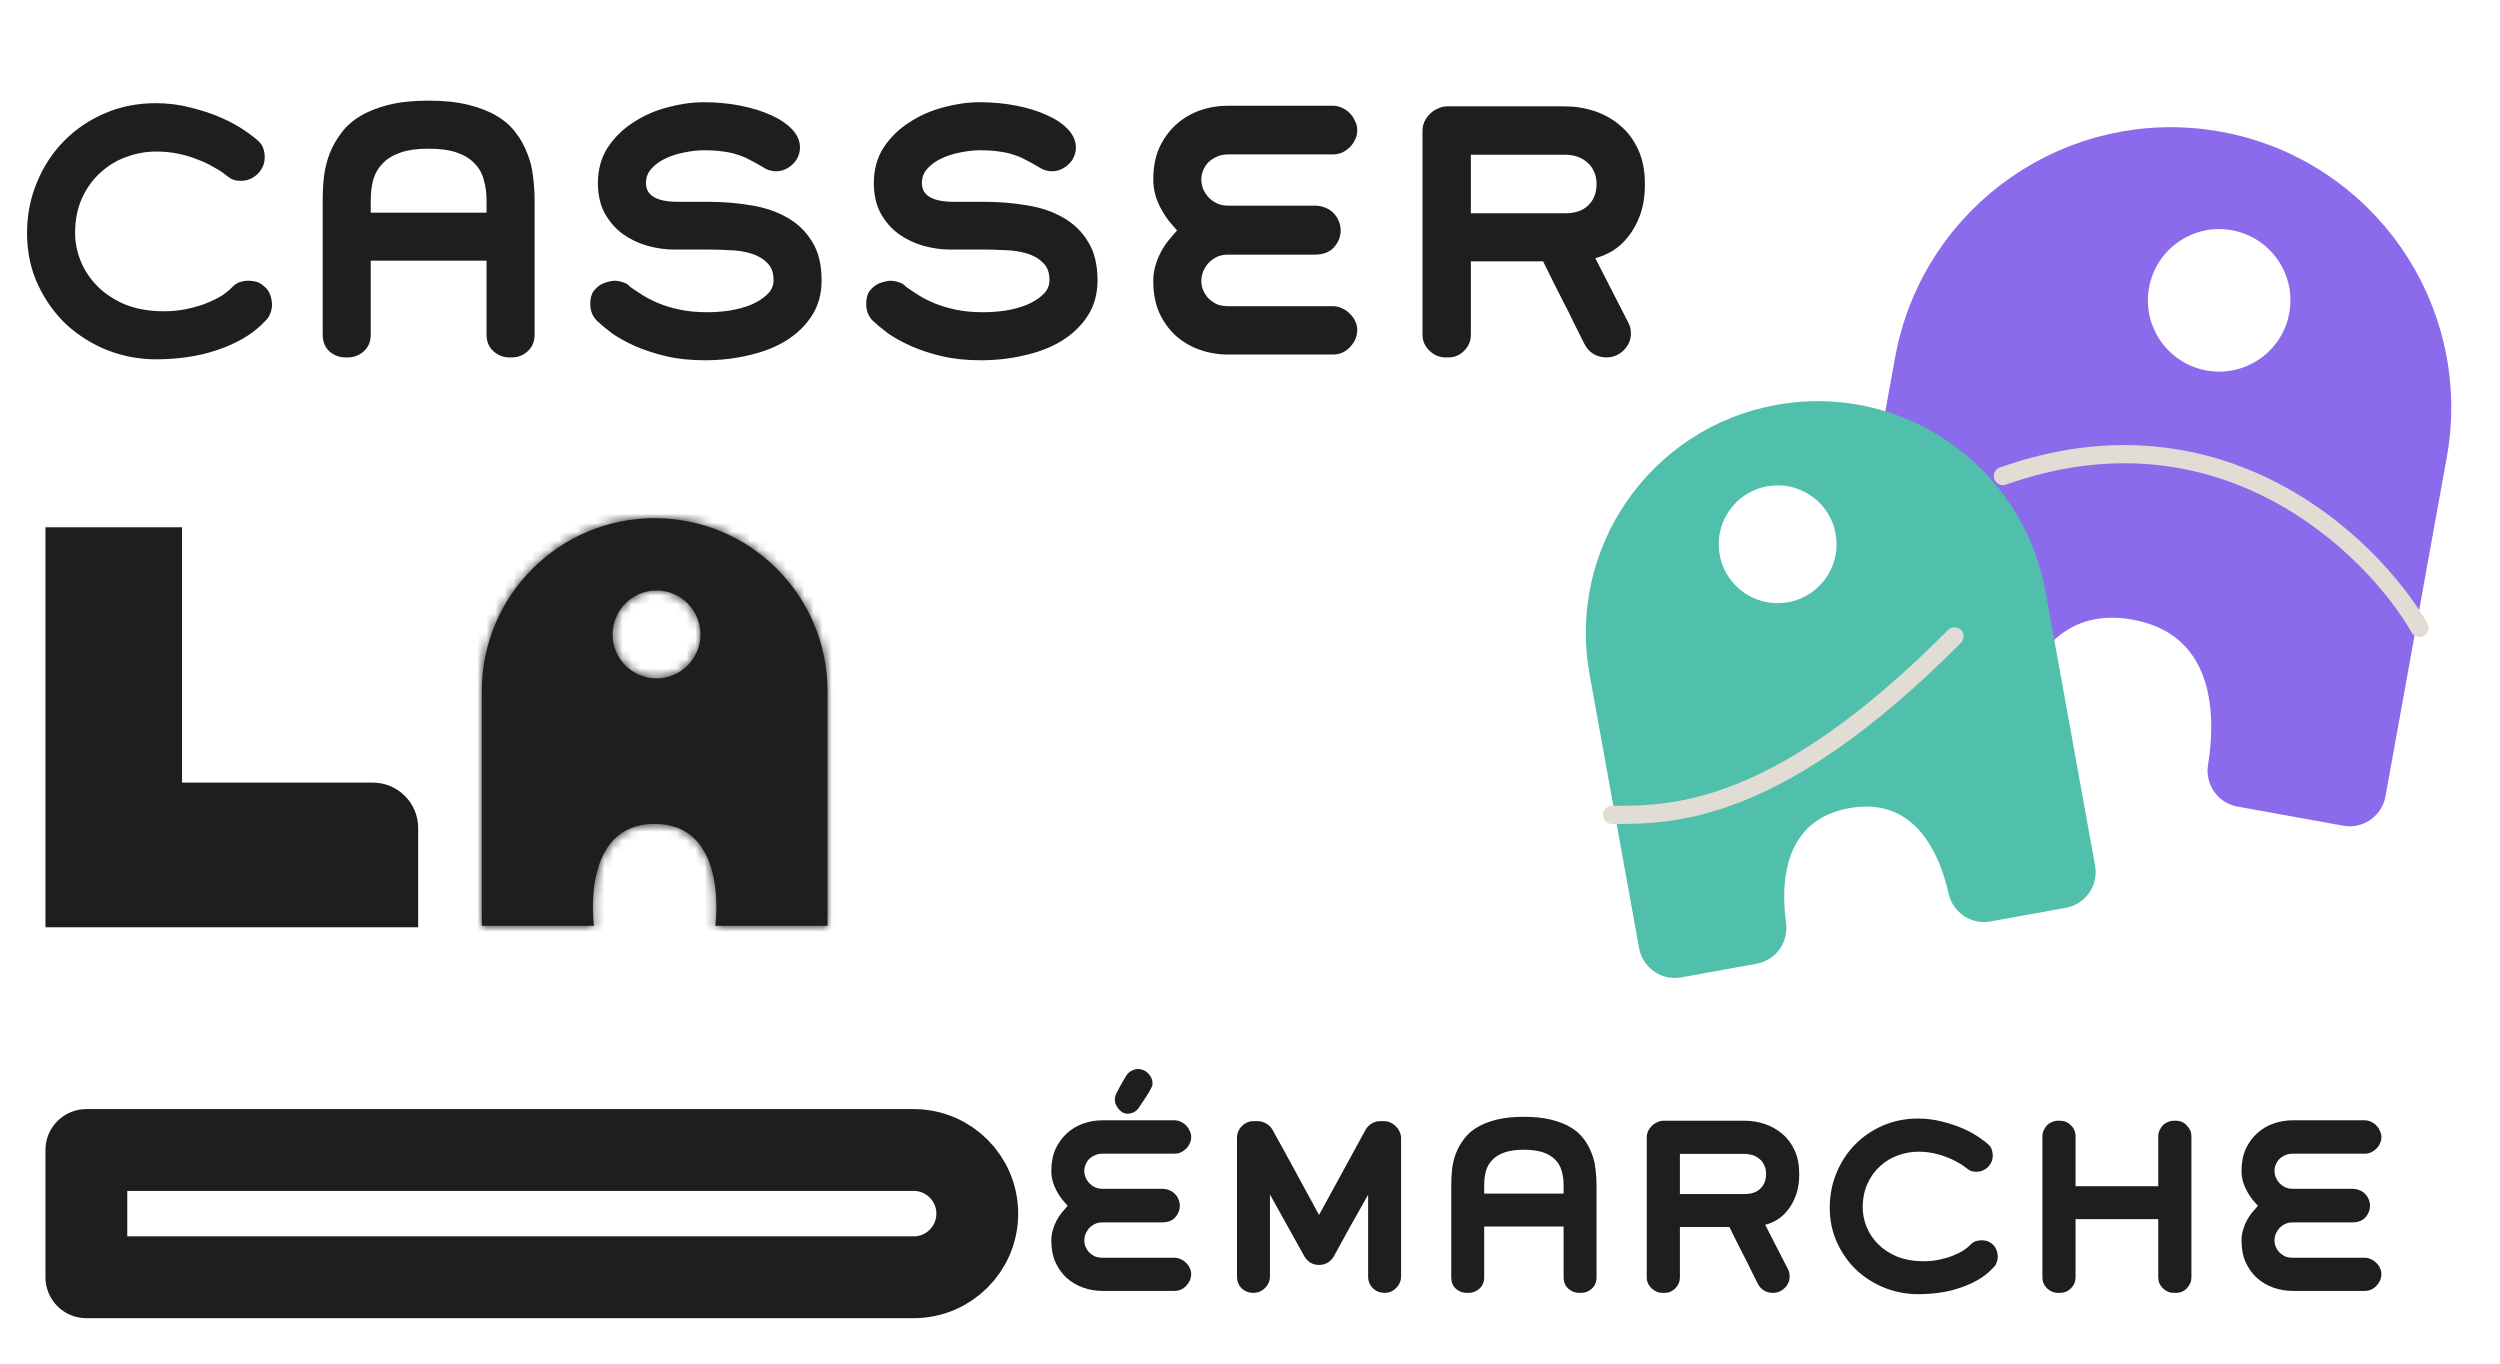 <svg width="275" height="150" viewBox="0 0 275 150" fill="none" xmlns="http://www.w3.org/2000/svg">
<path d="M258.465 86.891L246.831 84.787C247.105 83.083 247.312 80.981 247.21 78.774C247.083 76.044 246.468 72.837 244.606 70.041C242.655 67.111 239.575 64.998 235.292 64.224C231.01 63.45 227.385 64.349 224.531 66.41C221.808 68.377 220.108 71.165 219.033 73.678C218.164 75.71 217.622 77.751 217.282 79.443L205.648 77.339L212.391 40.056C215.028 25.471 228.99 15.786 243.575 18.424C258.16 21.062 267.845 35.023 265.207 49.608L258.465 86.891ZM242.001 44.687C248.434 45.85 254.592 41.579 255.756 35.145C256.919 28.712 252.647 22.554 246.214 21.39C239.781 20.227 233.622 24.499 232.459 30.932C231.296 37.365 235.568 43.524 242.001 44.687Z" fill="#8C6AEC" stroke="#8C6AEC" stroke-width="8" stroke-linejoin="round"/>
<path d="M266.146 69.06C260.863 59.949 244.304 43.856 220.322 52.367" stroke="#E1DDD4" stroke-width="2" stroke-linecap="round" stroke-linejoin="round"/>
<path d="M192.505 102.077C192.326 100.769 192.21 99.238 192.284 97.638C192.392 95.312 192.918 92.522 194.552 90.068C196.275 87.479 198.991 85.633 202.704 84.961C206.417 84.29 209.607 85.068 212.128 86.889C214.518 88.615 215.988 91.045 216.904 93.186C217.534 94.658 217.961 96.133 218.251 97.421L226.523 95.925L221.073 65.792C218.961 54.115 207.783 46.36 196.105 48.472C184.427 50.584 176.672 61.763 178.784 73.44L184.234 103.573L192.505 102.077ZM197.406 70.179C191.712 71.209 186.261 67.428 185.231 61.733C184.201 56.039 187.982 50.588 193.677 49.558C199.371 48.529 204.822 52.31 205.852 58.004C206.882 63.699 203.1 69.15 197.406 70.179Z" fill="#50BFAB" stroke="#50BFAB" stroke-width="8" stroke-linejoin="round"/>
<path d="M177.326 89.641C184 89.641 195.5 89.641 215 70" stroke="#E1DDD4" stroke-width="2" stroke-linecap="round" stroke-linejoin="round"/>
<path d="M29.925 33.47C29.925 33.82 29.855 34.17 29.715 34.52C29.598 34.847 29.388 35.138 29.085 35.395C28.432 36.095 27.662 36.702 26.775 37.215C25.888 37.728 24.92 38.16 23.87 38.51C22.843 38.86 21.758 39.117 20.615 39.28C19.472 39.443 18.328 39.525 17.185 39.525C15.342 39.525 13.568 39.198 11.865 38.545C10.162 37.868 8.645 36.923 7.315 35.71C6.008 34.473 4.958 33.003 4.165 31.3C3.372 29.597 2.975 27.707 2.975 25.63C2.975 23.647 3.337 21.792 4.06 20.065C4.783 18.315 5.775 16.798 7.035 15.515C8.295 14.232 9.788 13.217 11.515 12.47C13.242 11.723 15.108 11.35 17.115 11.35C18.468 11.35 19.763 11.513 21 11.84C22.237 12.143 23.357 12.517 24.36 12.96C25.363 13.403 26.215 13.87 26.915 14.36C27.638 14.85 28.163 15.258 28.49 15.585C28.747 15.842 28.91 16.11 28.98 16.39C29.073 16.67 29.12 16.962 29.12 17.265C29.12 18.012 28.852 18.642 28.315 19.155C27.802 19.645 27.195 19.89 26.495 19.89C26.122 19.89 25.795 19.832 25.515 19.715C25.258 19.575 24.932 19.342 24.535 19.015C24.255 18.805 23.87 18.572 23.38 18.315C22.913 18.035 22.365 17.778 21.735 17.545C21.105 17.288 20.405 17.078 19.635 16.915C18.865 16.752 18.037 16.67 17.15 16.67C16.053 16.67 14.968 16.868 13.895 17.265C12.845 17.638 11.9 18.21 11.06 18.98C10.22 19.727 9.543 20.66 9.03 21.78C8.517 22.9 8.26 24.183 8.26 25.63C8.26 26.68 8.47 27.718 8.89 28.745C9.31 29.772 9.928 30.693 10.745 31.51C11.562 32.327 12.577 32.992 13.79 33.505C15.027 33.995 16.45 34.24 18.06 34.24C18.9 34.24 19.717 34.158 20.51 33.995C21.303 33.832 22.027 33.622 22.68 33.365C23.333 33.108 23.905 32.828 24.395 32.525C24.885 32.198 25.258 31.895 25.515 31.615C25.748 31.358 26.017 31.172 26.32 31.055C26.647 30.938 26.973 30.88 27.3 30.88C27.953 30.88 28.455 31.02 28.805 31.3C29.178 31.557 29.447 31.848 29.61 32.175C29.797 32.572 29.902 33.003 29.925 33.47ZM58.806 36.83C58.806 37.577 58.55 38.183 58.036 38.65C57.546 39.093 56.975 39.315 56.321 39.315H56.006C55.376 39.315 54.805 39.093 54.291 38.65C53.778 38.183 53.521 37.577 53.521 36.83V28.675H40.781V36.83C40.781 37.577 40.525 38.183 40.011 38.65C39.498 39.093 38.926 39.315 38.296 39.315H37.981C37.328 39.315 36.745 39.093 36.231 38.65C35.741 38.183 35.496 37.577 35.496 36.83V22.025C35.496 21.162 35.543 20.287 35.636 19.4C35.753 18.513 35.963 17.673 36.266 16.88C36.593 16.063 37.025 15.305 37.561 14.605C38.098 13.882 38.798 13.263 39.661 12.75C40.525 12.237 41.563 11.828 42.776 11.525C44.013 11.222 45.471 11.07 47.151 11.07C48.831 11.07 50.278 11.222 51.491 11.525C52.728 11.828 53.778 12.237 54.641 12.75C55.505 13.263 56.205 13.882 56.741 14.605C57.278 15.305 57.698 16.063 58.001 16.88C58.328 17.673 58.538 18.513 58.631 19.4C58.748 20.287 58.806 21.162 58.806 22.025V36.83ZM53.521 22.025C53.521 21.208 53.416 20.45 53.206 19.75C53.02 19.05 52.681 18.455 52.191 17.965C51.701 17.452 51.048 17.055 50.231 16.775C49.415 16.495 48.388 16.355 47.151 16.355C45.915 16.355 44.888 16.495 44.071 16.775C43.255 17.055 42.601 17.452 42.111 17.965C41.621 18.455 41.271 19.05 41.061 19.75C40.875 20.45 40.781 21.208 40.781 22.025V23.39H53.521V22.025ZM90.376 30.845C90.376 32.315 90.025 33.598 89.326 34.695C88.626 35.792 87.68 36.713 86.49 37.46C85.324 38.183 83.959 38.72 82.395 39.07C80.856 39.443 79.234 39.63 77.531 39.63C75.944 39.63 74.509 39.478 73.225 39.175C71.966 38.872 70.834 38.498 69.831 38.055C68.85 37.612 68.01 37.145 67.311 36.655C66.634 36.142 66.085 35.687 65.665 35.29C65.175 34.8 64.93 34.182 64.93 33.435C64.93 32.805 65.059 32.327 65.316 32C65.596 31.65 65.899 31.393 66.225 31.23C66.622 31.043 67.066 30.927 67.555 30.88C67.882 30.88 68.209 30.938 68.535 31.055C68.862 31.148 69.119 31.312 69.305 31.545C69.702 31.825 70.157 32.128 70.671 32.455C71.184 32.782 71.779 33.085 72.456 33.365C73.132 33.645 73.914 33.878 74.8 34.065C75.687 34.252 76.691 34.345 77.811 34.345C78.581 34.345 79.385 34.287 80.225 34.17C81.089 34.03 81.871 33.82 82.57 33.54C83.294 33.237 83.889 32.863 84.356 32.42C84.846 31.977 85.091 31.44 85.091 30.81C85.091 29.97 84.846 29.328 84.356 28.885C83.889 28.418 83.294 28.08 82.57 27.87C81.871 27.66 81.1 27.543 80.26 27.52C79.421 27.473 78.639 27.45 77.915 27.45H74.135C73.179 27.45 72.199 27.31 71.195 27.03C70.216 26.75 69.317 26.318 68.501 25.735C67.707 25.152 67.054 24.405 66.54 23.495C66.027 22.562 65.77 21.442 65.77 20.135C65.77 18.642 66.132 17.335 66.856 16.215C67.602 15.095 68.547 14.173 69.691 13.45C70.834 12.703 72.082 12.155 73.436 11.805C74.812 11.432 76.13 11.245 77.391 11.245C78.837 11.245 80.202 11.373 81.486 11.63C82.769 11.887 83.889 12.237 84.846 12.68C85.826 13.123 86.596 13.648 87.156 14.255C87.716 14.862 87.996 15.515 87.996 16.215C87.996 16.565 87.925 16.903 87.785 17.23C87.645 17.557 87.447 17.837 87.191 18.07C86.957 18.303 86.677 18.49 86.35 18.63C86.047 18.77 85.721 18.84 85.371 18.84C84.834 18.84 84.332 18.677 83.865 18.35C83.352 18.047 82.885 17.79 82.466 17.58C82.046 17.347 81.602 17.16 81.135 17.02C80.669 16.857 80.144 16.74 79.561 16.67C78.977 16.577 78.277 16.53 77.46 16.53C76.76 16.53 76.025 16.612 75.255 16.775C74.509 16.915 73.82 17.137 73.191 17.44C72.584 17.72 72.07 18.093 71.65 18.56C71.254 19.003 71.055 19.528 71.055 20.135C71.055 21.512 72.234 22.2 74.591 22.2H77.951C79.561 22.2 81.112 22.328 82.606 22.585C84.099 22.818 85.417 23.262 86.561 23.915C87.727 24.568 88.649 25.455 89.326 26.575C90.025 27.672 90.376 29.095 90.376 30.845ZM120.727 30.845C120.727 32.315 120.377 33.598 119.677 34.695C118.977 35.792 118.032 36.713 116.842 37.46C115.675 38.183 114.31 38.72 112.747 39.07C111.207 39.443 109.585 39.63 107.882 39.63C106.295 39.63 104.86 39.478 103.577 39.175C102.317 38.872 101.185 38.498 100.182 38.055C99.202 37.612 98.362 37.145 97.662 36.655C96.985 36.142 96.437 35.687 96.017 35.29C95.527 34.8 95.282 34.182 95.282 33.435C95.282 32.805 95.41 32.327 95.667 32C95.947 31.65 96.25 31.393 96.577 31.23C96.974 31.043 97.417 30.927 97.907 30.88C98.234 30.88 98.56 30.938 98.887 31.055C99.214 31.148 99.47 31.312 99.657 31.545C100.054 31.825 100.509 32.128 101.022 32.455C101.535 32.782 102.13 33.085 102.807 33.365C103.484 33.645 104.265 33.878 105.152 34.065C106.039 34.252 107.042 34.345 108.162 34.345C108.932 34.345 109.737 34.287 110.577 34.17C111.44 34.03 112.222 33.82 112.922 33.54C113.645 33.237 114.24 32.863 114.707 32.42C115.197 31.977 115.442 31.44 115.442 30.81C115.442 29.97 115.197 29.328 114.707 28.885C114.24 28.418 113.645 28.08 112.922 27.87C112.222 27.66 111.452 27.543 110.612 27.52C109.772 27.473 108.99 27.45 108.267 27.45H104.487C103.53 27.45 102.55 27.31 101.547 27.03C100.567 26.75 99.669 26.318 98.852 25.735C98.059 25.152 97.405 24.405 96.892 23.495C96.379 22.562 96.122 21.442 96.122 20.135C96.122 18.642 96.484 17.335 97.207 16.215C97.954 15.095 98.899 14.173 100.042 13.45C101.185 12.703 102.434 12.155 103.787 11.805C105.164 11.432 106.482 11.245 107.742 11.245C109.189 11.245 110.554 11.373 111.837 11.63C113.12 11.887 114.24 12.237 115.197 12.68C116.177 13.123 116.947 13.648 117.507 14.255C118.067 14.862 118.347 15.515 118.347 16.215C118.347 16.565 118.277 16.903 118.137 17.23C117.997 17.557 117.799 17.837 117.542 18.07C117.309 18.303 117.029 18.49 116.702 18.63C116.399 18.77 116.072 18.84 115.722 18.84C115.185 18.84 114.684 18.677 114.217 18.35C113.704 18.047 113.237 17.79 112.817 17.58C112.397 17.347 111.954 17.16 111.487 17.02C111.02 16.857 110.495 16.74 109.912 16.67C109.329 16.577 108.629 16.53 107.812 16.53C107.112 16.53 106.377 16.612 105.607 16.775C104.86 16.915 104.172 17.137 103.542 17.44C102.935 17.72 102.422 18.093 102.002 18.56C101.605 19.003 101.407 19.528 101.407 20.135C101.407 21.512 102.585 22.2 104.942 22.2H108.302C109.912 22.2 111.464 22.328 112.957 22.585C114.45 22.818 115.769 23.262 116.912 23.915C118.079 24.568 119 25.455 119.677 26.575C120.377 27.672 120.727 29.095 120.727 30.845ZM149.294 36.375C149.27 37.052 149.002 37.658 148.489 38.195C147.975 38.732 147.357 39 146.634 39H135.084C134.01 39 132.972 38.825 131.969 38.475C130.989 38.125 130.114 37.612 129.344 36.935C128.597 36.258 127.99 35.418 127.524 34.415C127.08 33.412 126.859 32.245 126.859 30.915C126.859 30.308 126.94 29.737 127.104 29.2C127.267 28.64 127.477 28.127 127.734 27.66C127.99 27.193 128.27 26.773 128.574 26.4C128.9 26.003 129.204 25.653 129.484 25.35C129.204 25.047 128.9 24.697 128.574 24.3C128.27 23.903 127.99 23.472 127.734 23.005C127.477 22.538 127.267 22.037 127.104 21.5C126.94 20.94 126.859 20.357 126.859 19.75C126.859 18.42 127.08 17.253 127.524 16.25C127.99 15.247 128.597 14.407 129.344 13.73C130.114 13.03 130.989 12.505 131.969 12.155C132.972 11.805 134.01 11.63 135.084 11.63H146.634C146.984 11.63 147.322 11.712 147.649 11.875C147.975 12.015 148.255 12.213 148.489 12.47C148.722 12.703 148.909 12.983 149.049 13.31C149.212 13.613 149.294 13.928 149.294 14.255C149.317 14.605 149.247 14.955 149.084 15.305C148.944 15.632 148.745 15.923 148.489 16.18C148.255 16.413 147.975 16.612 147.649 16.775C147.322 16.915 146.984 16.985 146.634 16.985H135.084C134.594 16.985 134.162 17.078 133.789 17.265C133.439 17.428 133.135 17.638 132.879 17.895C132.645 18.152 132.459 18.455 132.319 18.805C132.202 19.132 132.144 19.447 132.144 19.75C132.144 20.053 132.202 20.38 132.319 20.73C132.459 21.057 132.645 21.36 132.879 21.64C133.135 21.92 133.439 22.153 133.789 22.34C134.162 22.527 134.594 22.62 135.084 22.62H144.604C145.07 22.62 145.479 22.702 145.829 22.865C146.179 23.005 146.47 23.203 146.704 23.46C146.96 23.717 147.147 24.008 147.264 24.335C147.404 24.662 147.474 25 147.474 25.35C147.474 26.027 147.229 26.645 146.739 27.205C146.249 27.742 145.537 28.01 144.604 28.01H135.084C134.594 28.01 134.162 28.103 133.789 28.29C133.439 28.477 133.135 28.71 132.879 28.99C132.645 29.27 132.459 29.585 132.319 29.935C132.202 30.285 132.144 30.612 132.144 30.915C132.144 31.218 132.202 31.533 132.319 31.86C132.459 32.187 132.645 32.49 132.879 32.77C133.135 33.027 133.439 33.248 133.789 33.435C134.162 33.598 134.594 33.68 135.084 33.68H146.634C146.984 33.68 147.322 33.762 147.649 33.925C147.975 34.065 148.255 34.263 148.489 34.52C148.745 34.753 148.944 35.033 149.084 35.36C149.247 35.687 149.317 36.025 149.294 36.375ZM180.94 20.24C180.94 21.547 180.765 22.678 180.415 23.635C180.065 24.592 179.621 25.397 179.085 26.05C178.571 26.703 177.988 27.228 177.335 27.625C176.681 27.998 176.063 28.255 175.48 28.395L179.12 35.5C179.306 35.85 179.4 36.247 179.4 36.69C179.4 37.39 179.131 38.008 178.595 38.545C178.058 39.058 177.428 39.315 176.705 39.315C176.191 39.315 175.713 39.187 175.27 38.93C174.826 38.65 174.488 38.265 174.255 37.775C173.858 36.958 173.473 36.188 173.1 35.465C172.75 34.718 172.388 33.995 172.015 33.295C171.641 32.572 171.268 31.837 170.895 31.09C170.521 30.343 170.136 29.562 169.74 28.745H161.795V36.83C161.795 37.507 161.55 38.09 161.06 38.58C160.593 39.07 160.01 39.315 159.31 39.315H158.995C158.341 39.315 157.758 39.07 157.245 38.58C156.731 38.09 156.475 37.507 156.475 36.83V14.395C156.475 14.045 156.545 13.707 156.685 13.38C156.848 13.053 157.046 12.773 157.28 12.54C157.536 12.283 157.828 12.085 158.155 11.945C158.481 11.782 158.82 11.7 159.17 11.7H172.155C173.275 11.7 174.36 11.875 175.41 12.225C176.46 12.575 177.393 13.1 178.21 13.8C179.05 14.5 179.715 15.387 180.205 16.46C180.695 17.533 180.94 18.793 180.94 20.24ZM175.62 20.24C175.62 19.68 175.515 19.202 175.305 18.805C175.118 18.385 174.85 18.047 174.5 17.79C174.173 17.51 173.8 17.312 173.38 17.195C172.983 17.078 172.575 17.02 172.155 17.02H161.795V23.46H172.155C173.275 23.46 174.126 23.168 174.71 22.585C175.316 22.002 175.62 21.22 175.62 20.24Z" fill="#1E1E1E"/>
<path d="M126.781 119.176C126.781 119.256 126.765 119.352 126.733 119.464C126.701 119.56 126.629 119.704 126.517 119.896C126.421 120.088 126.269 120.344 126.061 120.664C125.869 120.968 125.597 121.376 125.245 121.888C125.101 122.096 124.909 122.256 124.669 122.368C124.445 122.464 124.221 122.512 123.997 122.512C123.853 122.512 123.693 122.472 123.517 122.392C123.357 122.296 123.213 122.176 123.085 122.032C122.957 121.888 122.845 121.72 122.749 121.528C122.669 121.336 122.629 121.136 122.629 120.928C122.629 120.864 122.637 120.784 122.653 120.688C122.669 120.592 122.717 120.456 122.797 120.28C122.893 120.088 123.021 119.84 123.181 119.536C123.357 119.232 123.589 118.832 123.877 118.336C124.005 118.128 124.189 117.952 124.429 117.808C124.669 117.664 124.925 117.592 125.197 117.592C125.613 117.592 125.981 117.752 126.301 118.072C126.621 118.392 126.781 118.76 126.781 119.176ZM131.029 140.2C131.013 140.664 130.829 141.08 130.477 141.448C130.125 141.816 129.701 142 129.205 142H121.285C120.549 142 119.837 141.88 119.149 141.64C118.477 141.4 117.877 141.048 117.349 140.584C116.837 140.12 116.421 139.544 116.101 138.856C115.797 138.168 115.645 137.368 115.645 136.456C115.645 136.04 115.701 135.648 115.813 135.28C115.925 134.896 116.069 134.544 116.245 134.224C116.421 133.904 116.613 133.616 116.821 133.36C117.045 133.088 117.253 132.848 117.445 132.64C117.253 132.432 117.045 132.192 116.821 131.92C116.613 131.648 116.421 131.352 116.245 131.032C116.069 130.712 115.925 130.368 115.813 130C115.701 129.616 115.645 129.216 115.645 128.8C115.645 127.888 115.797 127.088 116.101 126.4C116.421 125.712 116.837 125.136 117.349 124.672C117.877 124.192 118.477 123.832 119.149 123.592C119.837 123.352 120.549 123.232 121.285 123.232H129.205C129.445 123.232 129.677 123.288 129.901 123.4C130.125 123.496 130.317 123.632 130.477 123.808C130.637 123.968 130.765 124.16 130.861 124.384C130.973 124.592 131.029 124.808 131.029 125.032C131.045 125.272 130.997 125.512 130.885 125.752C130.789 125.976 130.653 126.176 130.477 126.352C130.317 126.512 130.125 126.648 129.901 126.76C129.677 126.856 129.445 126.904 129.205 126.904H121.285C120.949 126.904 120.653 126.968 120.397 127.096C120.157 127.208 119.949 127.352 119.773 127.528C119.613 127.704 119.485 127.912 119.389 128.152C119.309 128.376 119.269 128.592 119.269 128.8C119.269 129.008 119.309 129.232 119.389 129.472C119.485 129.696 119.613 129.904 119.773 130.096C119.949 130.288 120.157 130.448 120.397 130.576C120.653 130.704 120.949 130.768 121.285 130.768H127.813C128.133 130.768 128.413 130.824 128.653 130.936C128.893 131.032 129.093 131.168 129.253 131.344C129.429 131.52 129.557 131.72 129.637 131.944C129.733 132.168 129.781 132.4 129.781 132.64C129.781 133.104 129.613 133.528 129.277 133.912C128.941 134.28 128.453 134.464 127.813 134.464H121.285C120.949 134.464 120.653 134.528 120.397 134.656C120.157 134.784 119.949 134.944 119.773 135.136C119.613 135.328 119.485 135.544 119.389 135.784C119.309 136.024 119.269 136.248 119.269 136.456C119.269 136.664 119.309 136.88 119.389 137.104C119.485 137.328 119.613 137.536 119.773 137.728C119.949 137.904 120.157 138.056 120.397 138.184C120.653 138.296 120.949 138.352 121.285 138.352H129.205C129.445 138.352 129.677 138.408 129.901 138.52C130.125 138.616 130.317 138.752 130.477 138.928C130.653 139.088 130.789 139.28 130.885 139.504C130.997 139.728 131.045 139.96 131.029 140.2ZM154.118 140.416C154.118 140.896 153.934 141.32 153.566 141.688C153.214 142.04 152.798 142.216 152.318 142.216C151.806 142.216 151.374 142.048 151.022 141.712C150.67 141.36 150.494 140.928 150.494 140.416V131.416C149.838 132.568 149.198 133.704 148.574 134.824C147.95 135.944 147.326 137.08 146.702 138.232C146.542 138.504 146.318 138.728 146.03 138.904C145.742 139.064 145.43 139.144 145.094 139.144C144.758 139.144 144.446 139.064 144.158 138.904C143.886 138.728 143.662 138.496 143.486 138.208L139.694 131.392V140.416C139.694 140.896 139.51 141.32 139.142 141.688C138.79 142.04 138.366 142.216 137.87 142.216C137.358 142.216 136.926 142.048 136.574 141.712C136.238 141.36 136.07 140.928 136.07 140.416V125.176C136.07 124.664 136.246 124.232 136.598 123.88C136.966 123.512 137.39 123.328 137.87 123.328H138.374C138.694 123.328 138.998 123.416 139.286 123.592C139.59 123.768 139.822 124 139.982 124.288C140.83 125.808 141.678 127.352 142.526 128.92C143.374 130.488 144.23 132.064 145.094 133.648L150.206 124.288C150.366 124 150.59 123.768 150.878 123.592C151.166 123.416 151.47 123.328 151.79 123.328H152.294C152.534 123.328 152.758 123.384 152.966 123.496C153.19 123.592 153.382 123.728 153.542 123.904C153.718 124.064 153.854 124.256 153.95 124.48C154.062 124.704 154.118 124.936 154.118 125.176V140.416ZM175.621 140.512C175.621 141.024 175.445 141.44 175.093 141.76C174.757 142.064 174.365 142.216 173.917 142.216H173.701C173.269 142.216 172.877 142.064 172.525 141.76C172.173 141.44 171.997 141.024 171.997 140.512V134.92H163.261V140.512C163.261 141.024 163.085 141.44 162.733 141.76C162.381 142.064 161.989 142.216 161.557 142.216H161.341C160.893 142.216 160.493 142.064 160.141 141.76C159.805 141.44 159.637 141.024 159.637 140.512V130.36C159.637 129.768 159.669 129.168 159.733 128.56C159.813 127.952 159.957 127.376 160.165 126.832C160.389 126.272 160.685 125.752 161.053 125.272C161.421 124.776 161.901 124.352 162.493 124C163.085 123.648 163.797 123.368 164.629 123.16C165.477 122.952 166.477 122.848 167.629 122.848C168.781 122.848 169.773 122.952 170.605 123.16C171.453 123.368 172.173 123.648 172.765 124C173.357 124.352 173.837 124.776 174.205 125.272C174.573 125.752 174.861 126.272 175.069 126.832C175.293 127.376 175.437 127.952 175.501 128.56C175.581 129.168 175.621 129.768 175.621 130.36V140.512ZM171.997 130.36C171.997 129.8 171.925 129.28 171.781 128.8C171.653 128.32 171.421 127.912 171.085 127.576C170.749 127.224 170.301 126.952 169.741 126.76C169.181 126.568 168.477 126.472 167.629 126.472C166.781 126.472 166.077 126.568 165.517 126.76C164.957 126.952 164.509 127.224 164.173 127.576C163.837 127.912 163.597 128.32 163.453 128.8C163.325 129.28 163.261 129.8 163.261 130.36V131.296H171.997V130.36ZM197.917 129.136C197.917 130.032 197.797 130.808 197.557 131.464C197.317 132.12 197.013 132.672 196.645 133.12C196.293 133.568 195.893 133.928 195.445 134.2C194.997 134.456 194.573 134.632 194.173 134.728L196.669 139.6C196.797 139.84 196.861 140.112 196.861 140.416C196.861 140.896 196.677 141.32 196.309 141.688C195.941 142.04 195.509 142.216 195.013 142.216C194.661 142.216 194.333 142.128 194.029 141.952C193.725 141.76 193.493 141.496 193.333 141.16C193.061 140.6 192.797 140.072 192.541 139.576C192.301 139.064 192.053 138.568 191.797 138.088C191.541 137.592 191.285 137.088 191.029 136.576C190.773 136.064 190.509 135.528 190.237 134.968H184.789V140.512C184.789 140.976 184.621 141.376 184.285 141.712C183.965 142.048 183.565 142.216 183.085 142.216H182.869C182.421 142.216 182.021 142.048 181.669 141.712C181.317 141.376 181.141 140.976 181.141 140.512V125.128C181.141 124.888 181.189 124.656 181.285 124.432C181.397 124.208 181.533 124.016 181.693 123.856C181.869 123.68 182.069 123.544 182.293 123.448C182.517 123.336 182.749 123.28 182.989 123.28H191.893C192.661 123.28 193.405 123.4 194.125 123.64C194.845 123.88 195.485 124.24 196.045 124.72C196.621 125.2 197.077 125.808 197.413 126.544C197.749 127.28 197.917 128.144 197.917 129.136ZM194.269 129.136C194.269 128.752 194.197 128.424 194.053 128.152C193.925 127.864 193.741 127.632 193.501 127.456C193.277 127.264 193.021 127.128 192.733 127.048C192.461 126.968 192.181 126.928 191.893 126.928H184.789V131.344H191.893C192.661 131.344 193.245 131.144 193.645 130.744C194.061 130.344 194.269 129.808 194.269 129.136ZM219.754 138.208C219.754 138.448 219.706 138.688 219.61 138.928C219.53 139.152 219.386 139.352 219.178 139.528C218.73 140.008 218.202 140.424 217.594 140.776C216.986 141.128 216.322 141.424 215.602 141.664C214.898 141.904 214.154 142.08 213.37 142.192C212.586 142.304 211.802 142.36 211.018 142.36C209.754 142.36 208.538 142.136 207.37 141.688C206.202 141.224 205.162 140.576 204.25 139.744C203.354 138.896 202.634 137.888 202.09 136.72C201.546 135.552 201.274 134.256 201.274 132.832C201.274 131.472 201.522 130.2 202.018 129.016C202.514 127.816 203.194 126.776 204.058 125.896C204.922 125.016 205.946 124.32 207.13 123.808C208.314 123.296 209.594 123.04 210.97 123.04C211.898 123.04 212.786 123.152 213.634 123.376C214.482 123.584 215.25 123.84 215.938 124.144C216.626 124.448 217.21 124.768 217.69 125.104C218.186 125.44 218.546 125.72 218.77 125.944C218.946 126.12 219.058 126.304 219.106 126.496C219.17 126.688 219.202 126.888 219.202 127.096C219.202 127.608 219.018 128.04 218.65 128.392C218.298 128.728 217.882 128.896 217.402 128.896C217.146 128.896 216.922 128.856 216.73 128.776C216.554 128.68 216.33 128.52 216.058 128.296C215.866 128.152 215.602 127.992 215.266 127.816C214.946 127.624 214.57 127.448 214.138 127.288C213.706 127.112 213.226 126.968 212.698 126.856C212.17 126.744 211.602 126.688 210.994 126.688C210.242 126.688 209.498 126.824 208.762 127.096C208.042 127.352 207.394 127.744 206.818 128.272C206.242 128.784 205.778 129.424 205.426 130.192C205.074 130.96 204.898 131.84 204.898 132.832C204.898 133.552 205.042 134.264 205.33 134.968C205.618 135.672 206.042 136.304 206.602 136.864C207.162 137.424 207.858 137.88 208.69 138.232C209.538 138.568 210.514 138.736 211.618 138.736C212.194 138.736 212.754 138.68 213.298 138.568C213.842 138.456 214.338 138.312 214.786 138.136C215.234 137.96 215.626 137.768 215.962 137.56C216.298 137.336 216.554 137.128 216.73 136.936C216.89 136.76 217.074 136.632 217.282 136.552C217.506 136.472 217.73 136.432 217.954 136.432C218.402 136.432 218.746 136.528 218.986 136.72C219.242 136.896 219.426 137.096 219.538 137.32C219.666 137.592 219.738 137.888 219.754 138.208ZM241.056 140.512C241.056 140.96 240.888 141.36 240.552 141.712C240.232 142.048 239.832 142.216 239.352 142.216H239.112C238.664 142.216 238.264 142.048 237.912 141.712C237.576 141.376 237.408 140.976 237.408 140.512V134.104H228.312V140.512C228.312 140.976 228.144 141.376 227.808 141.712C227.472 142.048 227.072 142.216 226.608 142.216H226.368C225.92 142.216 225.52 142.048 225.168 141.712C224.832 141.376 224.664 140.976 224.664 140.512V124.984C224.664 124.744 224.712 124.528 224.808 124.336C224.904 124.128 225.024 123.944 225.168 123.784C225.328 123.624 225.512 123.504 225.72 123.424C225.928 123.328 226.144 123.28 226.368 123.28H226.608C227.072 123.28 227.472 123.448 227.808 123.784C228.144 124.12 228.312 124.52 228.312 124.984V130.48H237.408V124.984C237.408 124.744 237.456 124.528 237.552 124.336C237.648 124.128 237.768 123.944 237.912 123.784C238.072 123.624 238.256 123.504 238.464 123.424C238.672 123.328 238.888 123.28 239.112 123.28H239.352C239.832 123.28 240.232 123.456 240.552 123.808C240.888 124.144 241.056 124.536 241.056 124.984V140.512ZM261.951 140.2C261.935 140.664 261.751 141.08 261.399 141.448C261.047 141.816 260.623 142 260.127 142H252.207C251.471 142 250.759 141.88 250.071 141.64C249.399 141.4 248.799 141.048 248.271 140.584C247.759 140.12 247.343 139.544 247.023 138.856C246.719 138.168 246.567 137.368 246.567 136.456C246.567 136.04 246.623 135.648 246.735 135.28C246.847 134.896 246.991 134.544 247.167 134.224C247.343 133.904 247.535 133.616 247.743 133.36C247.967 133.088 248.175 132.848 248.367 132.64C248.175 132.432 247.967 132.192 247.743 131.92C247.535 131.648 247.343 131.352 247.167 131.032C246.991 130.712 246.847 130.368 246.735 130C246.623 129.616 246.567 129.216 246.567 128.8C246.567 127.888 246.719 127.088 247.023 126.4C247.343 125.712 247.759 125.136 248.271 124.672C248.799 124.192 249.399 123.832 250.071 123.592C250.759 123.352 251.471 123.232 252.207 123.232H260.127C260.367 123.232 260.599 123.288 260.823 123.4C261.047 123.496 261.239 123.632 261.399 123.808C261.559 123.968 261.687 124.16 261.783 124.384C261.895 124.592 261.951 124.808 261.951 125.032C261.967 125.272 261.919 125.512 261.807 125.752C261.711 125.976 261.575 126.176 261.399 126.352C261.239 126.512 261.047 126.648 260.823 126.76C260.599 126.856 260.367 126.904 260.127 126.904H252.207C251.871 126.904 251.575 126.968 251.319 127.096C251.079 127.208 250.871 127.352 250.695 127.528C250.535 127.704 250.407 127.912 250.311 128.152C250.231 128.376 250.191 128.592 250.191 128.8C250.191 129.008 250.231 129.232 250.311 129.472C250.407 129.696 250.535 129.904 250.695 130.096C250.871 130.288 251.079 130.448 251.319 130.576C251.575 130.704 251.871 130.768 252.207 130.768H258.735C259.055 130.768 259.335 130.824 259.575 130.936C259.815 131.032 260.015 131.168 260.175 131.344C260.351 131.52 260.479 131.72 260.559 131.944C260.655 132.168 260.703 132.4 260.703 132.64C260.703 133.104 260.535 133.528 260.199 133.912C259.863 134.28 259.375 134.464 258.735 134.464H252.207C251.871 134.464 251.575 134.528 251.319 134.656C251.079 134.784 250.871 134.944 250.695 135.136C250.535 135.328 250.407 135.544 250.311 135.784C250.231 136.024 250.191 136.248 250.191 136.456C250.191 136.664 250.231 136.88 250.311 137.104C250.407 137.328 250.535 137.536 250.695 137.728C250.871 137.904 251.079 138.056 251.319 138.184C251.575 138.296 251.871 138.352 252.207 138.352H260.127C260.367 138.352 260.599 138.408 260.823 138.52C261.047 138.616 261.239 138.752 261.399 138.928C261.575 139.088 261.711 139.28 261.807 139.504C261.919 139.728 261.967 139.96 261.951 140.2Z" fill="#1E1E1E"/>
<path d="M7 100V60H18.021V88.085H41C42.657 88.085 44 89.428 44 91.085V100H7Z" fill="#1E1E1E" stroke="#1E1E1E" stroke-width="4"/>
<path d="M9.5 133.5V126.5H100.5C104.366 126.5 107.5 129.634 107.5 133.5C107.5 137.366 104.366 140.5 100.5 140.5H9.5V133.5Z" stroke="#1E1E1E" stroke-width="9" stroke-linejoin="round"/>
<mask id="path-9-inside-1_73_53" fill="white">
<path fill-rule="evenodd" clip-rule="evenodd" d="M53 76.012V101.838H65.332C65.332 101.838 63.791 90.628 72.012 90.628C80.234 90.628 78.692 101.838 78.692 101.838H91.025V76.012C91.025 65.512 82.513 57 72.012 57C61.512 57 53 65.512 53 76.012ZM72.218 74.619C74.887 74.619 77.05 72.456 77.05 69.787C77.05 67.118 74.887 64.955 72.218 64.955C69.549 64.955 67.386 67.118 67.386 69.787C67.386 72.456 69.549 74.619 72.218 74.619Z"/>
</mask>
<path fill-rule="evenodd" clip-rule="evenodd" d="M53 76.012V101.838H65.332C65.332 101.838 63.791 90.628 72.012 90.628C80.234 90.628 78.692 101.838 78.692 101.838H91.025V76.012C91.025 65.512 82.513 57 72.012 57C61.512 57 53 65.512 53 76.012ZM72.218 74.619C74.887 74.619 77.05 72.456 77.05 69.787C77.05 67.118 74.887 64.955 72.218 64.955C69.549 64.955 67.386 67.118 67.386 69.787C67.386 72.456 69.549 74.619 72.218 74.619Z" fill="#1E1E1E"/>
<path d="M53 101.838H45C45 106.256 48.582 109.838 53 109.838V101.838ZM65.332 101.838V109.838C67.644 109.838 69.843 108.838 71.362 107.095C72.882 105.353 73.573 103.038 73.258 100.748L65.332 101.838ZM78.692 101.838L70.767 100.748C70.452 103.038 71.143 105.353 72.662 107.095C74.182 108.838 76.38 109.838 78.692 109.838V101.838ZM91.025 101.838V109.838C95.443 109.838 99.025 106.256 99.025 101.838H91.025ZM61 101.838V76.012H45V101.838H61ZM65.332 93.838H53V109.838H65.332V93.838ZM72.012 82.628C67.92 82.628 64.35 84.117 61.737 86.832C59.347 89.314 58.292 92.262 57.791 94.446C57.277 96.688 57.199 98.782 57.221 100.209C57.232 100.948 57.272 101.573 57.311 102.035C57.331 102.267 57.351 102.461 57.368 102.611C57.376 102.686 57.384 102.75 57.391 102.803C57.394 102.83 57.397 102.854 57.4 102.874C57.401 102.885 57.402 102.894 57.404 102.903C57.404 102.908 57.405 102.912 57.405 102.916C57.406 102.918 57.406 102.921 57.406 102.922C57.407 102.925 57.407 102.928 65.332 101.838C73.258 100.748 73.258 100.751 73.258 100.753C73.259 100.754 73.259 100.757 73.259 100.759C73.26 100.762 73.26 100.765 73.26 100.768C73.261 100.775 73.262 100.78 73.263 100.785C73.264 100.795 73.265 100.803 73.266 100.808C73.267 100.819 73.267 100.82 73.266 100.813C73.265 100.799 73.26 100.752 73.253 100.678C73.24 100.526 73.224 100.276 73.219 99.964C73.209 99.289 73.259 98.58 73.387 98.02C73.529 97.402 73.629 97.548 73.264 97.928C72.674 98.54 71.993 98.628 72.012 98.628V82.628ZM78.692 101.838C86.618 102.928 86.618 102.925 86.618 102.922C86.619 102.921 86.619 102.918 86.619 102.916C86.62 102.912 86.621 102.908 86.621 102.903C86.622 102.894 86.624 102.885 86.625 102.874C86.628 102.854 86.631 102.83 86.634 102.803C86.641 102.75 86.648 102.686 86.657 102.611C86.674 102.461 86.694 102.267 86.714 102.035C86.753 101.573 86.793 100.948 86.804 100.209C86.826 98.782 86.747 96.688 86.233 94.446C85.733 92.262 84.677 89.314 82.288 86.832C79.675 84.117 76.104 82.628 72.012 82.628V98.628C72.031 98.628 71.351 98.54 70.761 97.928C70.395 97.548 70.496 97.402 70.638 98.02C70.766 98.58 70.816 99.289 70.806 99.964C70.801 100.276 70.784 100.526 70.771 100.678C70.765 100.752 70.76 100.799 70.758 100.813C70.757 100.82 70.758 100.819 70.759 100.808C70.76 100.803 70.761 100.795 70.762 100.785C70.763 100.78 70.763 100.775 70.764 100.768C70.764 100.765 70.765 100.762 70.765 100.759C70.766 100.757 70.766 100.754 70.766 100.753C70.766 100.751 70.767 100.748 78.692 101.838ZM91.025 93.838H78.692V109.838H91.025V93.838ZM83.025 76.012V101.838H99.025V76.012H83.025ZM72.012 65C78.094 65 83.025 69.93 83.025 76.012H99.025C99.025 61.094 86.931 49 72.012 49V65ZM61 76.012C61 69.93 65.93 65 72.012 65V49C57.094 49 45 61.094 45 76.012H61ZM69.05 69.787C69.05 68.037 70.468 66.619 72.218 66.619V82.619C79.305 82.619 85.05 76.874 85.05 69.787H69.05ZM72.218 72.955C70.468 72.955 69.05 71.537 69.05 69.787H85.05C85.05 62.7 79.305 56.955 72.218 56.955V72.955ZM75.386 69.787C75.386 71.537 73.968 72.955 72.218 72.955V56.955C65.131 56.955 59.386 62.7 59.386 69.787H75.386ZM72.218 66.619C73.968 66.619 75.386 68.037 75.386 69.787H59.386C59.386 76.874 65.131 82.619 72.218 82.619V66.619Z" fill="#1E1E1E" mask="url(#path-9-inside-1_73_53)"/>
</svg>
